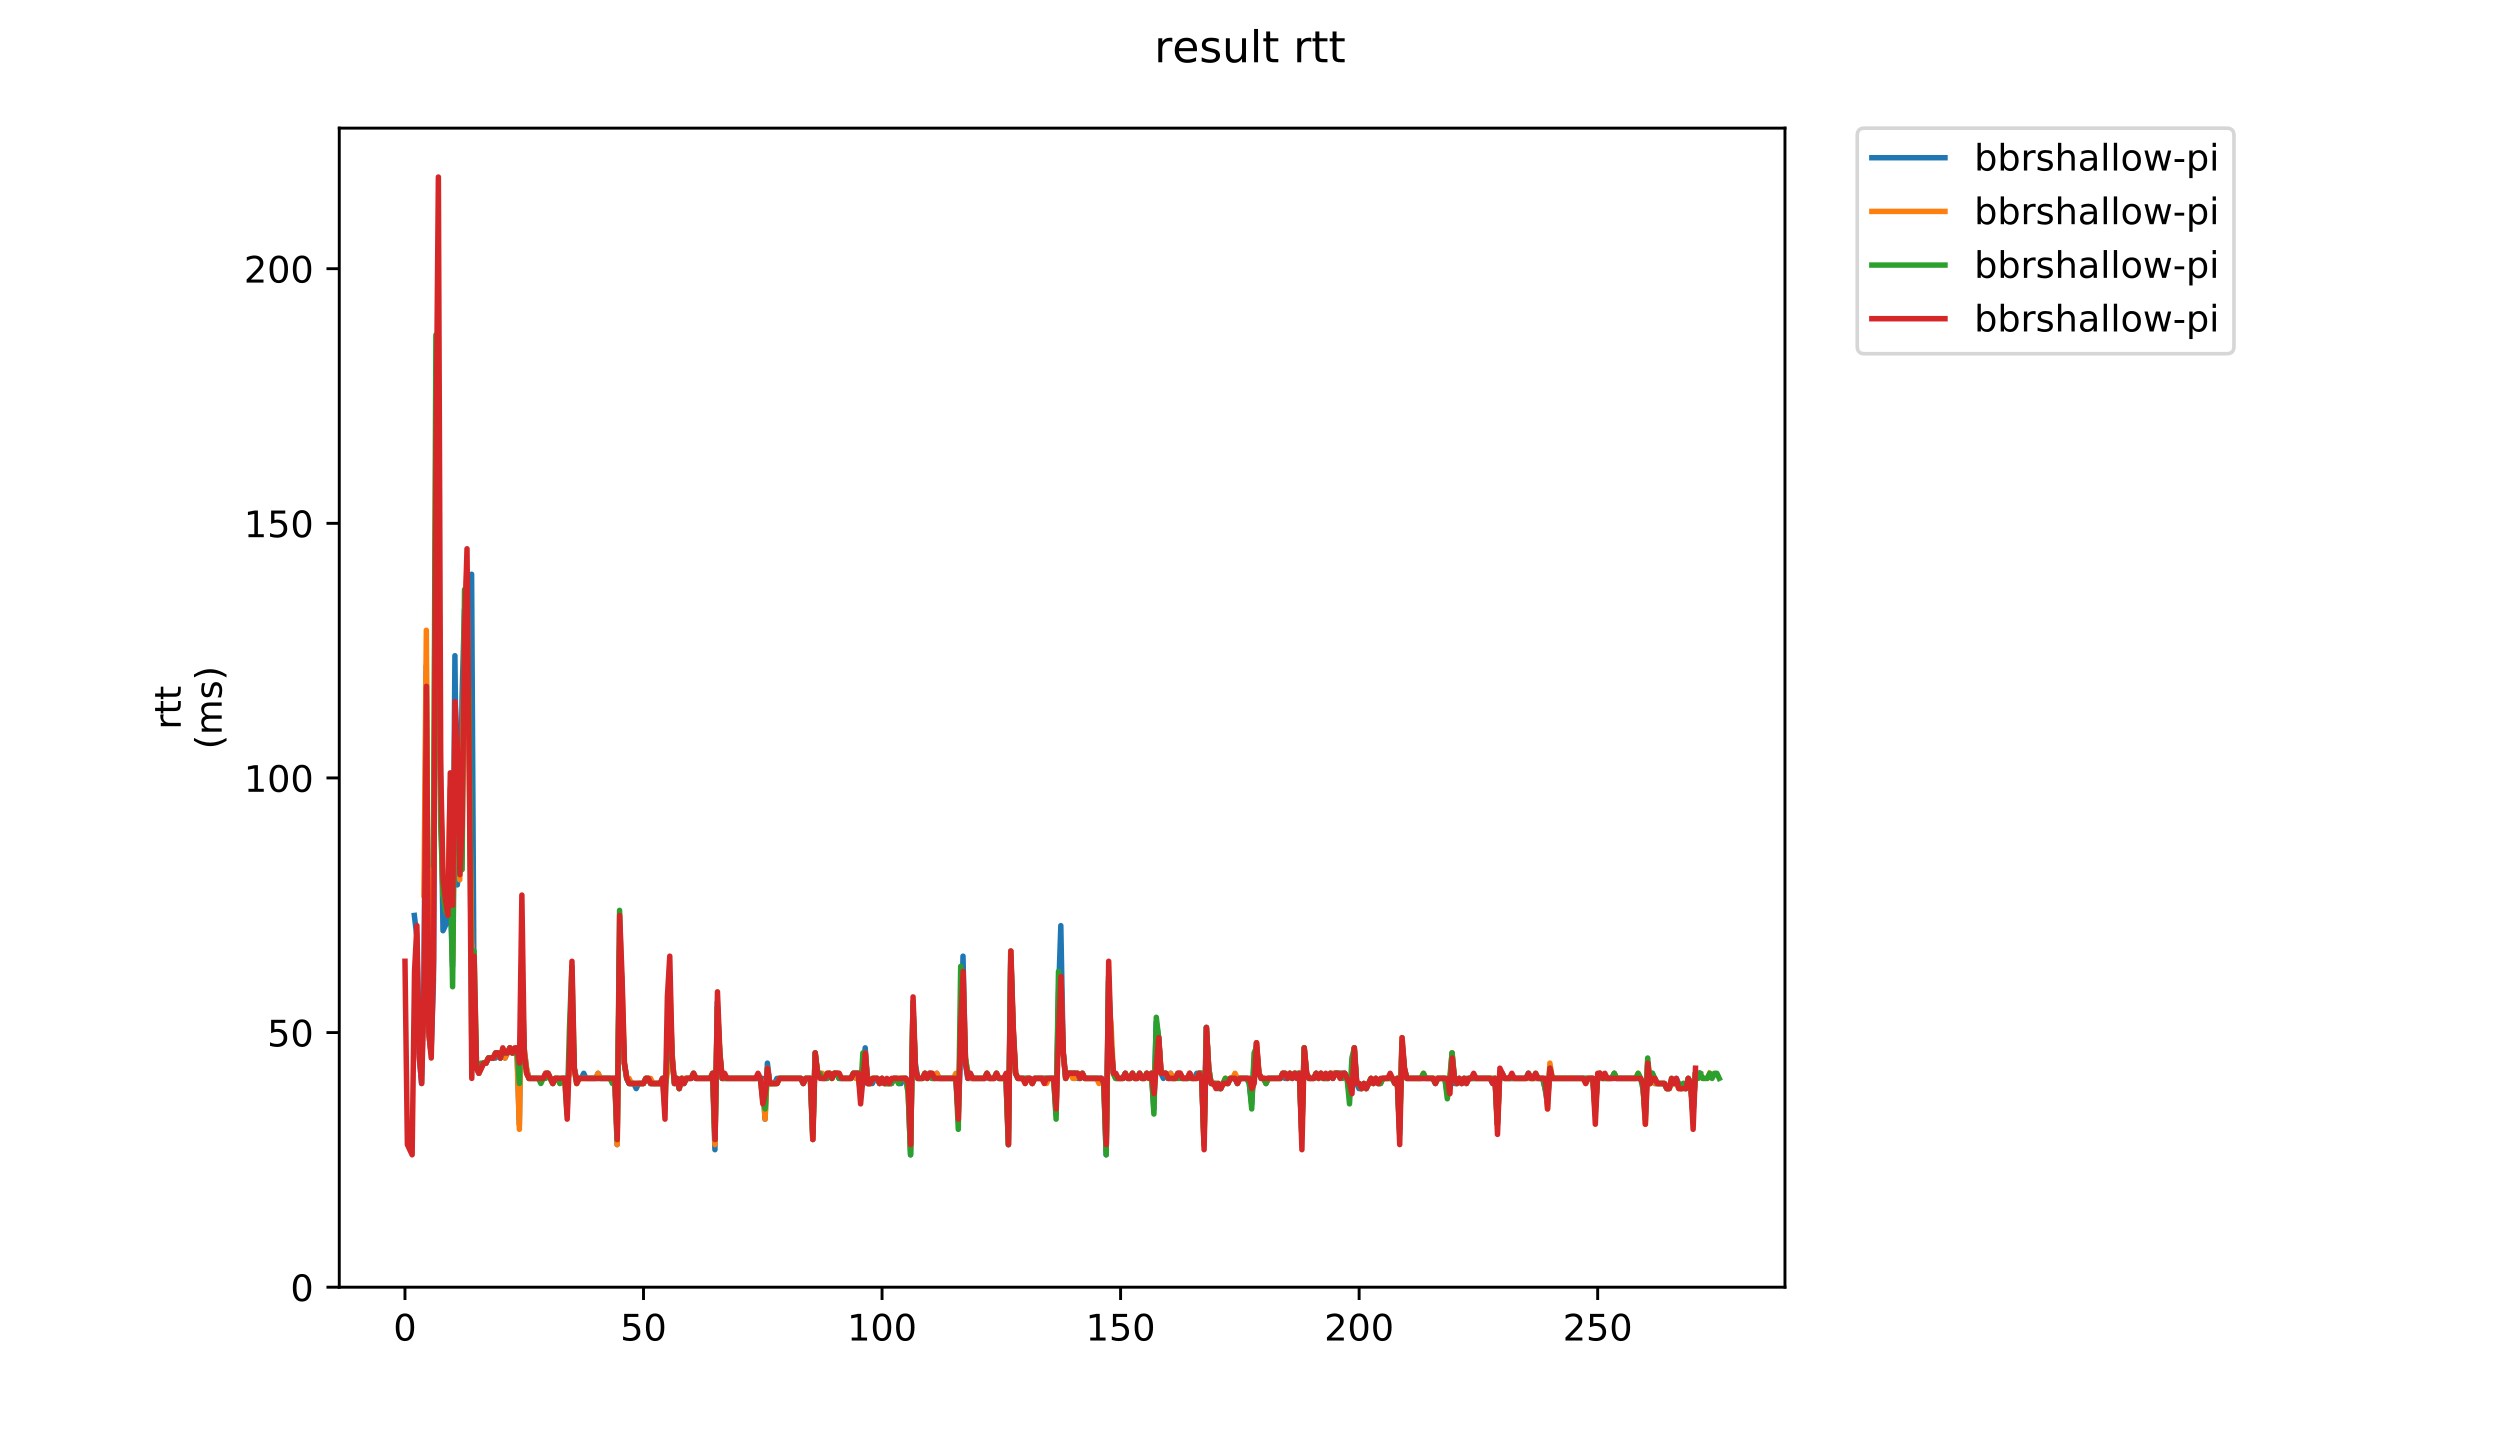 <?xml version="1.0" encoding="utf-8" standalone="no"?>
<!DOCTYPE svg PUBLIC "-//W3C//DTD SVG 1.1//EN"
  "http://www.w3.org/Graphics/SVG/1.1/DTD/svg11.dtd">
<!-- Created with matplotlib (https://matplotlib.org/) -->
<svg height="396pt" version="1.1" viewBox="0 0 684 396" width="684pt" xmlns="http://www.w3.org/2000/svg" xmlns:xlink="http://www.w3.org/1999/xlink">
 <defs>
  <style type="text/css">
*{stroke-linecap:butt;stroke-linejoin:round;}
  </style>
 </defs>
 <g id="figure_1">
  <g id="patch_1">
   <path d="M 0 396 
L 684 396 
L 684 0 
L 0 0 
z
" style="fill:#ffffff;"/>
  </g>
  <g id="axes_1">
   <g id="patch_2">
    <path d="M 92.824 352.174 
L 488.365 352.174 
L 488.365 35.062 
L 92.824 35.062 
z
" style="fill:#ffffff;"/>
   </g>
   <g id="matplotlib.axis_1">
    <g id="xtick_1">
     <g id="line2d_1">
      <defs>
       <path d="M 0 0 
L 0 3.5 
" id="m4f1e5320ca" style="stroke:#000000;stroke-width:0.8;"/>
      </defs>
      <g>
       <use style="stroke:#000000;stroke-width:0.8;" x="110.798" xlink:href="#m4f1e5320ca" y="352.174"/>
      </g>
     </g>
     <g id="text_1">
      <!-- 0 -->
      <defs>
       <path d="M 31.781 66.406 
Q 24.172 66.406 20.328 58.906 
Q 16.5 51.422 16.5 36.375 
Q 16.5 21.391 20.328 13.891 
Q 24.172 6.391 31.781 6.391 
Q 39.453 6.391 43.281 13.891 
Q 47.125 21.391 47.125 36.375 
Q 47.125 51.422 43.281 58.906 
Q 39.453 66.406 31.781 66.406 
z
M 31.781 74.219 
Q 44.047 74.219 50.516 64.516 
Q 56.984 54.828 56.984 36.375 
Q 56.984 17.969 50.516 8.266 
Q 44.047 -1.422 31.781 -1.422 
Q 19.531 -1.422 13.062 8.266 
Q 6.594 17.969 6.594 36.375 
Q 6.594 54.828 13.062 64.516 
Q 19.531 74.219 31.781 74.219 
z
" id="DejaVuSans-48"/>
      </defs>
      <g transform="translate(107.617 366.773)scale(0.1 -0.1)">
       <use xlink:href="#DejaVuSans-48"/>
      </g>
     </g>
    </g>
    <g id="xtick_2">
     <g id="line2d_2">
      <g>
       <use style="stroke:#000000;stroke-width:0.8;" x="176.063" xlink:href="#m4f1e5320ca" y="352.174"/>
      </g>
     </g>
     <g id="text_2">
      <!-- 50 -->
      <defs>
       <path d="M 10.797 72.906 
L 49.516 72.906 
L 49.516 64.594 
L 19.828 64.594 
L 19.828 46.734 
Q 21.969 47.469 24.109 47.828 
Q 26.266 48.188 28.422 48.188 
Q 40.625 48.188 47.75 41.5 
Q 54.891 34.812 54.891 23.391 
Q 54.891 11.625 47.562 5.094 
Q 40.234 -1.422 26.906 -1.422 
Q 22.312 -1.422 17.547 -0.641 
Q 12.797 0.141 7.719 1.703 
L 7.719 11.625 
Q 12.109 9.234 16.797 8.062 
Q 21.484 6.891 26.703 6.891 
Q 35.156 6.891 40.078 11.328 
Q 45.016 15.766 45.016 23.391 
Q 45.016 31 40.078 35.438 
Q 35.156 39.891 26.703 39.891 
Q 22.75 39.891 18.812 39.016 
Q 14.891 38.141 10.797 36.281 
z
" id="DejaVuSans-53"/>
      </defs>
      <g transform="translate(169.701 366.773)scale(0.1 -0.1)">
       <use xlink:href="#DejaVuSans-53"/>
       <use x="63.623" xlink:href="#DejaVuSans-48"/>
      </g>
     </g>
    </g>
    <g id="xtick_3">
     <g id="line2d_3">
      <g>
       <use style="stroke:#000000;stroke-width:0.8;" x="241.328" xlink:href="#m4f1e5320ca" y="352.174"/>
      </g>
     </g>
     <g id="text_3">
      <!-- 100 -->
      <defs>
       <path d="M 12.406 8.297 
L 28.516 8.297 
L 28.516 63.922 
L 10.984 60.406 
L 10.984 69.391 
L 28.422 72.906 
L 38.281 72.906 
L 38.281 8.297 
L 54.391 8.297 
L 54.391 0 
L 12.406 0 
z
" id="DejaVuSans-49"/>
      </defs>
      <g transform="translate(231.785 366.773)scale(0.1 -0.1)">
       <use xlink:href="#DejaVuSans-49"/>
       <use x="63.623" xlink:href="#DejaVuSans-48"/>
       <use x="127.246" xlink:href="#DejaVuSans-48"/>
      </g>
     </g>
    </g>
    <g id="xtick_4">
     <g id="line2d_4">
      <g>
       <use style="stroke:#000000;stroke-width:0.8;" x="306.594" xlink:href="#m4f1e5320ca" y="352.174"/>
      </g>
     </g>
     <g id="text_4">
      <!-- 150 -->
      <g transform="translate(297.05 366.773)scale(0.1 -0.1)">
       <use xlink:href="#DejaVuSans-49"/>
       <use x="63.623" xlink:href="#DejaVuSans-53"/>
       <use x="127.246" xlink:href="#DejaVuSans-48"/>
      </g>
     </g>
    </g>
    <g id="xtick_5">
     <g id="line2d_5">
      <g>
       <use style="stroke:#000000;stroke-width:0.8;" x="371.859" xlink:href="#m4f1e5320ca" y="352.174"/>
      </g>
     </g>
     <g id="text_5">
      <!-- 200 -->
      <defs>
       <path d="M 19.188 8.297 
L 53.609 8.297 
L 53.609 0 
L 7.328 0 
L 7.328 8.297 
Q 12.938 14.109 22.625 23.891 
Q 32.328 33.688 34.812 36.531 
Q 39.547 41.844 41.422 45.531 
Q 43.312 49.219 43.312 52.781 
Q 43.312 58.594 39.234 62.25 
Q 35.156 65.922 28.609 65.922 
Q 23.969 65.922 18.812 64.312 
Q 13.672 62.703 7.812 59.422 
L 7.812 69.391 
Q 13.766 71.781 18.938 73 
Q 24.125 74.219 28.422 74.219 
Q 39.75 74.219 46.484 68.547 
Q 53.219 62.891 53.219 53.422 
Q 53.219 48.922 51.531 44.891 
Q 49.859 40.875 45.406 35.406 
Q 44.188 33.984 37.641 27.219 
Q 31.109 20.453 19.188 8.297 
z
" id="DejaVuSans-50"/>
      </defs>
      <g transform="translate(362.315 366.773)scale(0.1 -0.1)">
       <use xlink:href="#DejaVuSans-50"/>
       <use x="63.623" xlink:href="#DejaVuSans-48"/>
       <use x="127.246" xlink:href="#DejaVuSans-48"/>
      </g>
     </g>
    </g>
    <g id="xtick_6">
     <g id="line2d_6">
      <g>
       <use style="stroke:#000000;stroke-width:0.8;" x="437.124" xlink:href="#m4f1e5320ca" y="352.174"/>
      </g>
     </g>
     <g id="text_6">
      <!-- 250 -->
      <g transform="translate(427.581 366.773)scale(0.1 -0.1)">
       <use xlink:href="#DejaVuSans-50"/>
       <use x="63.623" xlink:href="#DejaVuSans-53"/>
       <use x="127.246" xlink:href="#DejaVuSans-48"/>
      </g>
     </g>
    </g>
   </g>
   <g id="matplotlib.axis_2">
    <g id="ytick_1">
     <g id="line2d_7">
      <defs>
       <path d="M 0 0 
L -3.5 0 
" id="m2db301ea2a" style="stroke:#000000;stroke-width:0.8;"/>
      </defs>
      <g>
       <use style="stroke:#000000;stroke-width:0.8;" x="92.824" xlink:href="#m2db301ea2a" y="352.174"/>
      </g>
     </g>
     <g id="text_7">
      <!-- 0 -->
      <g transform="translate(79.461 355.973)scale(0.1 -0.1)">
       <use xlink:href="#DejaVuSans-48"/>
      </g>
     </g>
    </g>
    <g id="ytick_2">
     <g id="line2d_8">
      <g>
       <use style="stroke:#000000;stroke-width:0.8;" x="92.824" xlink:href="#m2db301ea2a" y="282.51"/>
      </g>
     </g>
     <g id="text_8">
      <!-- 50 -->
      <g transform="translate(73.099 286.309)scale(0.1 -0.1)">
       <use xlink:href="#DejaVuSans-53"/>
       <use x="63.623" xlink:href="#DejaVuSans-48"/>
      </g>
     </g>
    </g>
    <g id="ytick_3">
     <g id="line2d_9">
      <g>
       <use style="stroke:#000000;stroke-width:0.8;" x="92.824" xlink:href="#m2db301ea2a" y="212.846"/>
      </g>
     </g>
     <g id="text_9">
      <!-- 100 -->
      <g transform="translate(66.736 216.645)scale(0.1 -0.1)">
       <use xlink:href="#DejaVuSans-49"/>
       <use x="63.623" xlink:href="#DejaVuSans-48"/>
       <use x="127.246" xlink:href="#DejaVuSans-48"/>
      </g>
     </g>
    </g>
    <g id="ytick_4">
     <g id="line2d_10">
      <g>
       <use style="stroke:#000000;stroke-width:0.8;" x="92.824" xlink:href="#m2db301ea2a" y="143.181"/>
      </g>
     </g>
     <g id="text_10">
      <!-- 150 -->
      <g transform="translate(66.736 146.981)scale(0.1 -0.1)">
       <use xlink:href="#DejaVuSans-49"/>
       <use x="63.623" xlink:href="#DejaVuSans-53"/>
       <use x="127.246" xlink:href="#DejaVuSans-48"/>
      </g>
     </g>
    </g>
    <g id="ytick_5">
     <g id="line2d_11">
      <g>
       <use style="stroke:#000000;stroke-width:0.8;" x="92.824" xlink:href="#m2db301ea2a" y="73.517"/>
      </g>
     </g>
     <g id="text_11">
      <!-- 200 -->
      <g transform="translate(66.736 77.316)scale(0.1 -0.1)">
       <use xlink:href="#DejaVuSans-50"/>
       <use x="63.623" xlink:href="#DejaVuSans-48"/>
       <use x="127.246" xlink:href="#DejaVuSans-48"/>
      </g>
     </g>
    </g>
    <g id="text_12">
     <!-- rtt -->
     <defs>
      <path d="M 41.109 46.297 
Q 39.594 47.172 37.812 47.578 
Q 36.031 48 33.891 48 
Q 26.266 48 22.188 43.047 
Q 18.109 38.094 18.109 28.812 
L 18.109 0 
L 9.078 0 
L 9.078 54.688 
L 18.109 54.688 
L 18.109 46.188 
Q 20.953 51.172 25.484 53.578 
Q 30.031 56 36.531 56 
Q 37.453 56 38.578 55.875 
Q 39.703 55.766 41.062 55.516 
z
" id="DejaVuSans-114"/>
      <path d="M 18.312 70.219 
L 18.312 54.688 
L 36.812 54.688 
L 36.812 47.703 
L 18.312 47.703 
L 18.312 18.016 
Q 18.312 11.328 20.141 9.422 
Q 21.969 7.516 27.594 7.516 
L 36.812 7.516 
L 36.812 0 
L 27.594 0 
Q 17.188 0 13.234 3.875 
Q 9.281 7.766 9.281 18.016 
L 9.281 47.703 
L 2.688 47.703 
L 2.688 54.688 
L 9.281 54.688 
L 9.281 70.219 
z
" id="DejaVuSans-116"/>
     </defs>
     <g transform="translate(49.459 199.594)rotate(-90)scale(0.1 -0.1)">
      <use xlink:href="#DejaVuSans-114"/>
      <use x="41.113" xlink:href="#DejaVuSans-116"/>
      <use x="80.322" xlink:href="#DejaVuSans-116"/>
     </g>
     <!-- (ms) -->
     <defs>
      <path d="M 31 75.875 
Q 24.469 64.656 21.281 53.656 
Q 18.109 42.672 18.109 31.391 
Q 18.109 20.125 21.312 9.062 
Q 24.516 -2 31 -13.188 
L 23.188 -13.188 
Q 15.875 -1.703 12.234 9.375 
Q 8.594 20.453 8.594 31.391 
Q 8.594 42.281 12.203 53.312 
Q 15.828 64.359 23.188 75.875 
z
" id="DejaVuSans-40"/>
      <path d="M 52 44.188 
Q 55.375 50.25 60.062 53.125 
Q 64.75 56 71.094 56 
Q 79.641 56 84.281 50.016 
Q 88.922 44.047 88.922 33.016 
L 88.922 0 
L 79.891 0 
L 79.891 32.719 
Q 79.891 40.578 77.094 44.375 
Q 74.312 48.188 68.609 48.188 
Q 61.625 48.188 57.562 43.547 
Q 53.516 38.922 53.516 30.906 
L 53.516 0 
L 44.484 0 
L 44.484 32.719 
Q 44.484 40.625 41.703 44.406 
Q 38.922 48.188 33.109 48.188 
Q 26.219 48.188 22.156 43.531 
Q 18.109 38.875 18.109 30.906 
L 18.109 0 
L 9.078 0 
L 9.078 54.688 
L 18.109 54.688 
L 18.109 46.188 
Q 21.188 51.219 25.484 53.609 
Q 29.781 56 35.688 56 
Q 41.656 56 45.828 52.969 
Q 50 49.953 52 44.188 
z
" id="DejaVuSans-109"/>
      <path d="M 44.281 53.078 
L 44.281 44.578 
Q 40.484 46.531 36.375 47.5 
Q 32.281 48.484 27.875 48.484 
Q 21.188 48.484 17.844 46.438 
Q 14.5 44.391 14.5 40.281 
Q 14.5 37.156 16.891 35.375 
Q 19.281 33.594 26.516 31.984 
L 29.594 31.297 
Q 39.156 29.25 43.188 25.516 
Q 47.219 21.781 47.219 15.094 
Q 47.219 7.469 41.188 3.016 
Q 35.156 -1.422 24.609 -1.422 
Q 20.219 -1.422 15.453 -0.562 
Q 10.688 0.297 5.422 2 
L 5.422 11.281 
Q 10.406 8.688 15.234 7.391 
Q 20.062 6.109 24.812 6.109 
Q 31.156 6.109 34.562 8.281 
Q 37.984 10.453 37.984 14.406 
Q 37.984 18.062 35.516 20.016 
Q 33.062 21.969 24.703 23.781 
L 21.578 24.516 
Q 13.234 26.266 9.516 29.906 
Q 5.812 33.547 5.812 39.891 
Q 5.812 47.609 11.281 51.797 
Q 16.75 56 26.812 56 
Q 31.781 56 36.172 55.266 
Q 40.578 54.547 44.281 53.078 
z
" id="DejaVuSans-115"/>
      <path d="M 8.016 75.875 
L 15.828 75.875 
Q 23.141 64.359 26.781 53.312 
Q 30.422 42.281 30.422 31.391 
Q 30.422 20.453 26.781 9.375 
Q 23.141 -1.703 15.828 -13.188 
L 8.016 -13.188 
Q 14.5 -2 17.703 9.062 
Q 20.906 20.125 20.906 31.391 
Q 20.906 42.672 17.703 53.656 
Q 14.5 64.656 8.016 75.875 
z
" id="DejaVuSans-41"/>
     </defs>
     <g transform="translate(60.657 204.995)rotate(-90)scale(0.1 -0.1)">
      <use xlink:href="#DejaVuSans-40"/>
      <use x="39.014" xlink:href="#DejaVuSans-109"/>
      <use x="136.426" xlink:href="#DejaVuSans-115"/>
      <use x="188.525" xlink:href="#DejaVuSans-41"/>
     </g>
    </g>
   </g>
   <g id="line2d_12">
    <path clip-path="url(#p66181ff3f4)" d="M 113.369 250.464 
L 114.022 256.038 
L 114.675 288.083 
L 115.327 296.443 
L 115.98 268.577 
L 116.633 182.193 
L 117.285 282.51 
L 117.938 288.083 
L 118.591 268.577 
L 119.243 139.002 
L 119.896 169.654 
L 121.201 254.644 
L 122.506 251.858 
L 123.159 244.891 
L 123.812 264.397 
L 124.464 179.407 
L 125.117 242.105 
L 125.77 236.532 
L 126.422 190.553 
L 127.075 166.867 
L 127.728 182.193 
L 128.38 201.699 
L 129.033 157.114 
L 129.686 271.364 
L 130.338 292.263 
L 130.991 293.656 
L 132.296 290.87 
L 132.949 290.87 
L 133.602 289.476 
L 135.559 289.476 
L 136.212 288.083 
L 136.865 289.476 
L 137.517 288.083 
L 138.17 289.476 
L 139.475 286.69 
L 140.128 288.083 
L 140.781 288.083 
L 141.433 286.69 
L 142.086 307.589 
L 142.739 265.79 
L 143.391 286.69 
L 144.044 292.263 
L 144.697 295.049 
L 148.613 295.049 
L 149.265 293.656 
L 149.918 293.656 
L 151.223 296.443 
L 151.876 295.049 
L 154.486 295.049 
L 155.139 296.443 
L 155.792 292.263 
L 156.444 275.543 
L 157.097 292.263 
L 157.75 295.049 
L 159.055 295.049 
L 159.708 293.656 
L 160.36 295.049 
L 162.971 295.049 
L 163.624 293.656 
L 164.276 295.049 
L 168.192 295.049 
L 168.845 313.162 
L 169.497 260.217 
L 170.803 290.87 
L 171.455 295.049 
L 172.108 296.443 
L 173.413 296.443 
L 174.066 297.836 
L 174.719 296.443 
L 176.024 296.443 
L 176.677 295.049 
L 177.329 295.049 
L 177.982 296.443 
L 180.593 296.443 
L 181.245 295.049 
L 181.898 296.443 
L 182.551 292.263 
L 183.203 269.97 
L 183.856 288.083 
L 184.508 296.443 
L 185.161 295.049 
L 185.814 297.836 
L 186.466 295.049 
L 187.119 296.443 
L 187.772 295.049 
L 189.077 295.049 
L 189.73 293.656 
L 190.382 295.049 
L 194.298 295.049 
L 194.951 293.656 
L 195.604 314.555 
L 196.256 274.15 
L 196.909 288.083 
L 197.562 295.049 
L 208.657 295.049 
L 209.309 306.196 
L 209.962 290.87 
L 210.615 296.443 
L 211.92 296.443 
L 212.573 295.049 
L 219.099 295.049 
L 219.752 296.443 
L 220.404 295.049 
L 221.71 295.049 
L 222.362 311.769 
L 223.015 288.083 
L 223.668 293.656 
L 224.32 293.656 
L 224.973 295.049 
L 226.278 295.049 
L 226.931 293.656 
L 227.584 295.049 
L 228.236 293.656 
L 228.889 293.656 
L 229.542 295.049 
L 232.805 295.049 
L 233.457 293.656 
L 234.763 293.656 
L 235.415 295.049 
L 236.068 292.263 
L 236.721 286.69 
L 237.373 296.443 
L 238.679 296.443 
L 239.331 295.049 
L 239.984 295.049 
L 240.637 296.443 
L 241.289 295.049 
L 241.942 296.443 
L 243.9 296.443 
L 244.553 295.049 
L 245.205 295.049 
L 245.858 296.443 
L 246.511 296.443 
L 247.163 295.049 
L 247.816 295.049 
L 248.468 297.836 
L 249.121 315.949 
L 249.774 275.543 
L 250.426 290.87 
L 251.079 295.049 
L 252.384 295.049 
L 253.037 293.656 
L 253.69 295.049 
L 254.342 293.656 
L 254.995 295.049 
L 255.648 295.049 
L 256.3 293.656 
L 256.953 295.049 
L 261.522 295.049 
L 262.174 304.802 
L 262.827 288.083 
L 263.479 261.611 
L 264.132 290.87 
L 264.785 295.049 
L 269.353 295.049 
L 270.006 293.656 
L 270.659 295.049 
L 271.964 295.049 
L 272.617 293.656 
L 273.269 295.049 
L 275.227 295.049 
L 275.88 313.162 
L 276.533 260.217 
L 277.185 281.117 
L 277.838 293.656 
L 278.491 295.049 
L 281.754 295.049 
L 282.406 296.443 
L 283.059 295.049 
L 288.28 295.049 
L 288.933 304.802 
L 289.586 272.757 
L 290.238 253.251 
L 290.891 288.083 
L 291.544 295.049 
L 292.196 293.656 
L 294.154 293.656 
L 294.807 295.049 
L 295.459 295.049 
L 296.112 293.656 
L 296.765 295.049 
L 301.333 295.049 
L 301.986 296.443 
L 302.639 315.949 
L 303.291 268.577 
L 303.944 285.296 
L 304.597 293.656 
L 305.249 295.049 
L 307.207 295.049 
L 307.86 293.656 
L 308.513 295.049 
L 309.165 295.049 
L 309.818 293.656 
L 310.471 295.049 
L 311.123 295.049 
L 311.776 293.656 
L 312.428 295.049 
L 313.081 295.049 
L 313.734 293.656 
L 314.386 295.049 
L 315.039 293.656 
L 315.692 303.409 
L 316.344 279.723 
L 316.997 283.903 
L 317.65 293.656 
L 318.302 295.049 
L 318.955 293.656 
L 319.608 295.049 
L 320.26 293.656 
L 320.913 295.049 
L 321.566 295.049 
L 322.218 293.656 
L 322.871 293.656 
L 323.524 295.049 
L 324.829 295.049 
L 325.482 293.656 
L 326.134 295.049 
L 326.787 295.049 
L 327.439 293.656 
L 328.745 293.656 
L 329.397 311.769 
L 330.05 281.117 
L 330.703 292.263 
L 331.355 296.443 
L 332.661 296.443 
L 333.313 297.836 
L 333.966 297.836 
L 335.271 295.049 
L 335.924 296.443 
L 336.577 295.049 
L 337.882 295.049 
L 338.535 296.443 
L 339.187 295.049 
L 341.145 295.049 
L 341.798 296.443 
L 342.451 302.016 
L 343.103 290.87 
L 343.756 285.296 
L 344.408 293.656 
L 345.061 295.049 
L 345.714 295.049 
L 346.366 296.443 
L 347.019 295.049 
L 350.282 295.049 
L 350.935 293.656 
L 351.588 295.049 
L 352.24 295.049 
L 352.893 293.656 
L 353.546 295.049 
L 354.198 293.656 
L 354.851 295.049 
L 355.504 293.656 
L 356.156 310.376 
L 356.809 286.69 
L 357.462 293.656 
L 358.114 295.049 
L 359.419 295.049 
L 360.072 293.656 
L 360.725 295.049 
L 361.377 293.656 
L 362.03 295.049 
L 363.335 295.049 
L 363.988 293.656 
L 364.641 295.049 
L 365.293 293.656 
L 367.904 293.656 
L 368.557 295.049 
L 369.209 299.229 
L 369.862 293.656 
L 370.515 286.69 
L 371.167 296.443 
L 371.82 297.836 
L 372.473 297.836 
L 373.125 296.443 
L 373.778 297.836 
L 375.083 295.049 
L 375.736 296.443 
L 376.388 295.049 
L 377.041 296.443 
L 377.694 296.443 
L 378.346 295.049 
L 380.957 295.049 
L 381.61 296.443 
L 382.262 295.049 
L 382.915 308.982 
L 383.568 285.296 
L 384.22 292.263 
L 384.873 295.049 
L 392.052 295.049 
L 392.705 296.443 
L 393.357 295.049 
L 395.315 295.049 
L 395.968 299.229 
L 396.621 297.836 
L 397.273 288.083 
L 397.926 296.443 
L 398.579 296.443 
L 399.231 295.049 
L 399.884 296.443 
L 400.537 295.049 
L 401.189 296.443 
L 401.842 295.049 
L 407.716 295.049 
L 408.368 296.443 
L 409.021 295.049 
L 409.674 307.589 
L 410.326 293.656 
L 410.979 293.656 
L 411.632 295.049 
L 417.506 295.049 
L 418.158 293.656 
L 418.811 295.049 
L 422.074 295.049 
L 422.727 297.836 
L 423.379 302.016 
L 424.032 292.263 
L 424.685 295.049 
L 435.78 295.049 
L 436.433 303.409 
L 437.085 295.049 
L 437.738 293.656 
L 438.39 295.049 
L 441.001 295.049 
L 441.654 293.656 
L 442.306 295.049 
L 448.833 295.049 
L 449.486 296.443 
L 450.138 306.196 
L 450.791 290.87 
L 451.444 296.443 
L 452.096 293.656 
L 452.749 296.443 
L 455.359 296.443 
L 456.012 297.836 
L 456.665 297.836 
L 457.317 296.443 
L 457.97 296.443 
L 458.623 295.049 
L 459.928 297.836 
L 460.581 296.443 
L 461.233 297.836 
L 461.886 295.049 
L 462.539 296.443 
L 463.191 304.802 
L 463.844 293.656 
L 464.497 295.049 
L 465.149 293.656 
L 465.149 293.656 
" style="fill:none;stroke:#1f77b4;stroke-linecap:square;stroke-width:1.5;"/>
   </g>
   <g id="line2d_13">
    <path clip-path="url(#p66181ff3f4)" d="M 115.996 244.891 
L 116.648 172.44 
L 117.301 282.51 
L 117.954 288.083 
L 118.606 239.318 
L 119.259 118.102 
L 119.911 157.114 
L 120.564 218.419 
L 121.217 244.891 
L 121.869 244.891 
L 122.522 246.285 
L 123.175 215.632 
L 123.827 263.004 
L 124.48 197.52 
L 125.133 221.205 
L 125.785 240.711 
L 126.438 219.812 
L 127.091 169.654 
L 127.743 155.721 
L 128.396 211.452 
L 129.049 257.431 
L 129.701 268.577 
L 130.354 290.87 
L 131.007 293.656 
L 132.312 290.87 
L 132.965 290.87 
L 133.617 289.476 
L 134.923 289.476 
L 135.575 288.083 
L 136.228 288.083 
L 136.88 289.476 
L 137.533 288.083 
L 138.186 289.476 
L 139.491 286.69 
L 140.144 288.083 
L 141.449 288.083 
L 142.102 308.982 
L 142.754 264.397 
L 143.407 286.69 
L 144.06 292.263 
L 144.712 295.049 
L 148.628 295.049 
L 149.281 293.656 
L 149.934 293.656 
L 151.239 296.443 
L 151.891 295.049 
L 152.544 295.049 
L 153.197 296.443 
L 153.849 295.049 
L 154.502 295.049 
L 155.155 296.443 
L 155.807 293.656 
L 156.46 278.33 
L 157.113 292.263 
L 157.765 296.443 
L 158.418 295.049 
L 162.987 295.049 
L 163.639 293.656 
L 164.292 295.049 
L 168.208 295.049 
L 168.86 313.162 
L 169.513 258.824 
L 170.166 268.577 
L 170.818 290.87 
L 171.471 295.049 
L 172.124 295.049 
L 172.776 296.443 
L 176.04 296.443 
L 176.692 295.049 
L 177.998 295.049 
L 178.65 296.443 
L 180.608 296.443 
L 181.261 295.049 
L 181.914 297.836 
L 182.566 293.656 
L 183.219 267.184 
L 183.871 288.083 
L 184.524 296.443 
L 185.177 295.049 
L 185.829 297.836 
L 186.482 295.049 
L 189.093 295.049 
L 189.745 293.656 
L 190.398 295.049 
L 194.314 295.049 
L 194.967 293.656 
L 195.619 313.162 
L 196.272 275.543 
L 196.925 288.083 
L 197.577 295.049 
L 208.02 295.049 
L 208.672 296.443 
L 209.325 306.196 
L 209.978 292.263 
L 210.63 296.443 
L 212.588 296.443 
L 213.241 295.049 
L 219.115 295.049 
L 219.767 296.443 
L 220.42 295.049 
L 221.725 295.049 
L 222.378 311.769 
L 223.031 288.083 
L 223.683 293.656 
L 224.989 293.656 
L 225.641 295.049 
L 226.294 293.656 
L 226.947 293.656 
L 227.599 295.049 
L 228.252 293.656 
L 229.557 293.656 
L 230.21 295.049 
L 232.82 295.049 
L 233.473 293.656 
L 234.126 295.049 
L 234.778 293.656 
L 235.431 295.049 
L 236.084 292.263 
L 236.736 288.083 
L 237.389 296.443 
L 238.042 296.443 
L 238.694 295.049 
L 240 295.049 
L 240.652 296.443 
L 241.305 295.049 
L 241.958 296.443 
L 243.916 296.443 
L 244.568 295.049 
L 247.831 295.049 
L 248.484 299.229 
L 249.137 314.555 
L 249.789 275.543 
L 250.442 292.263 
L 251.095 295.049 
L 252.4 295.049 
L 253.053 293.656 
L 253.705 295.049 
L 254.358 293.656 
L 255.011 293.656 
L 255.663 295.049 
L 256.316 293.656 
L 256.969 295.049 
L 260.885 295.049 
L 261.537 293.656 
L 262.19 304.802 
L 262.842 278.33 
L 263.495 267.184 
L 264.148 289.476 
L 264.8 293.656 
L 265.453 295.049 
L 269.369 295.049 
L 270.022 293.656 
L 270.674 295.049 
L 271.98 295.049 
L 272.632 293.656 
L 273.285 295.049 
L 275.243 295.049 
L 275.896 313.162 
L 276.548 260.217 
L 277.201 281.117 
L 277.854 293.656 
L 278.506 295.049 
L 279.811 295.049 
L 280.464 296.443 
L 281.117 295.049 
L 281.769 295.049 
L 282.422 296.443 
L 283.075 295.049 
L 285.685 295.049 
L 286.338 296.443 
L 286.991 295.049 
L 288.296 295.049 
L 288.949 303.409 
L 289.601 276.937 
L 290.254 268.577 
L 290.907 288.083 
L 291.559 295.049 
L 292.212 293.656 
L 292.865 293.656 
L 293.517 295.049 
L 294.17 295.049 
L 294.822 293.656 
L 295.475 295.049 
L 296.128 293.656 
L 296.78 295.049 
L 300.044 295.049 
L 300.696 296.443 
L 301.349 295.049 
L 302.002 296.443 
L 302.654 314.555 
L 303.307 275.543 
L 303.96 279.723 
L 304.612 293.656 
L 305.265 295.049 
L 307.223 295.049 
L 307.876 293.656 
L 308.528 295.049 
L 309.181 295.049 
L 309.834 293.656 
L 310.486 295.049 
L 311.139 295.049 
L 311.791 293.656 
L 312.444 295.049 
L 313.097 295.049 
L 313.749 293.656 
L 314.402 295.049 
L 315.055 293.656 
L 315.707 302.016 
L 316.36 285.296 
L 317.013 283.903 
L 317.665 293.656 
L 318.971 293.656 
L 319.623 295.049 
L 320.276 293.656 
L 320.929 295.049 
L 321.581 295.049 
L 322.234 293.656 
L 322.887 293.656 
L 323.539 295.049 
L 324.845 295.049 
L 325.497 293.656 
L 326.15 295.049 
L 327.455 295.049 
L 328.108 293.656 
L 328.76 293.656 
L 329.413 313.162 
L 330.066 281.117 
L 330.718 292.263 
L 331.371 296.443 
L 333.329 296.443 
L 333.982 297.836 
L 335.287 295.049 
L 335.94 296.443 
L 336.592 295.049 
L 337.245 295.049 
L 337.898 293.656 
L 338.55 295.049 
L 341.814 295.049 
L 342.466 299.229 
L 343.119 295.049 
L 343.771 285.296 
L 344.424 293.656 
L 345.077 295.049 
L 345.729 295.049 
L 346.382 296.443 
L 347.035 295.049 
L 350.298 295.049 
L 350.951 293.656 
L 351.603 293.656 
L 352.256 295.049 
L 352.909 293.656 
L 353.561 295.049 
L 354.214 293.656 
L 354.867 295.049 
L 355.519 293.656 
L 356.172 310.376 
L 356.825 286.69 
L 357.477 293.656 
L 358.13 295.049 
L 359.435 295.049 
L 360.088 293.656 
L 360.74 295.049 
L 361.393 293.656 
L 362.046 295.049 
L 363.351 295.049 
L 364.004 293.656 
L 366.614 293.656 
L 367.267 295.049 
L 367.92 293.656 
L 368.572 295.049 
L 369.225 297.836 
L 369.878 296.443 
L 370.53 286.69 
L 371.183 296.443 
L 371.836 296.443 
L 372.488 297.836 
L 373.141 296.443 
L 373.794 297.836 
L 375.099 295.049 
L 375.751 296.443 
L 376.404 295.049 
L 377.057 296.443 
L 377.709 296.443 
L 378.362 295.049 
L 380.973 295.049 
L 381.625 296.443 
L 382.278 295.049 
L 382.931 308.982 
L 383.583 283.903 
L 384.236 292.263 
L 384.889 295.049 
L 388.805 295.049 
L 389.457 293.656 
L 390.11 295.049 
L 395.331 295.049 
L 395.984 296.443 
L 396.636 299.229 
L 397.289 288.083 
L 397.942 295.049 
L 398.594 296.443 
L 399.247 295.049 
L 399.9 296.443 
L 400.552 295.049 
L 401.205 296.443 
L 401.858 295.049 
L 409.037 295.049 
L 409.689 307.589 
L 410.342 293.656 
L 410.995 293.656 
L 411.647 295.049 
L 422.742 295.049 
L 423.395 303.409 
L 424.048 290.87 
L 424.7 295.049 
L 433.185 295.049 
L 433.838 296.443 
L 434.49 295.049 
L 435.796 295.049 
L 436.448 304.802 
L 437.101 295.049 
L 437.754 293.656 
L 438.406 295.049 
L 441.017 295.049 
L 441.669 293.656 
L 442.322 295.049 
L 447.543 295.049 
L 448.196 293.656 
L 449.501 296.443 
L 450.154 307.589 
L 450.807 290.87 
L 451.459 296.443 
L 452.112 295.049 
L 452.765 296.443 
L 455.375 296.443 
L 456.028 297.836 
L 456.68 297.836 
L 457.333 296.443 
L 458.638 296.443 
L 459.291 297.836 
L 459.944 297.836 
L 460.596 296.443 
L 461.249 297.836 
L 461.902 295.049 
L 462.554 296.443 
L 463.207 304.802 
L 463.86 293.656 
L 464.512 295.049 
L 465.165 293.656 
L 465.818 295.049 
L 467.123 295.049 
L 467.776 293.656 
L 467.776 293.656 
" style="fill:none;stroke:#ff7f0e;stroke-linecap:square;stroke-width:1.5;"/>
   </g>
   <g id="line2d_14">
    <path clip-path="url(#p66181ff3f4)" d="M 118.606 236.532 
L 119.259 91.63 
L 119.911 147.361 
L 120.564 225.385 
L 121.217 244.891 
L 121.869 249.071 
L 122.522 250.464 
L 123.175 232.352 
L 123.827 269.97 
L 124.48 211.452 
L 125.133 210.059 
L 125.785 235.138 
L 126.438 237.925 
L 127.091 161.294 
L 127.743 169.654 
L 128.396 194.733 
L 129.049 283.903 
L 129.701 260.217 
L 130.354 290.87 
L 131.007 292.263 
L 131.659 290.87 
L 132.965 290.87 
L 133.617 289.476 
L 134.923 289.476 
L 135.575 288.083 
L 136.228 288.083 
L 136.88 289.476 
L 137.533 288.083 
L 138.838 288.083 
L 139.491 286.69 
L 140.144 288.083 
L 140.796 288.083 
L 141.449 286.69 
L 142.102 296.443 
L 142.754 271.364 
L 143.407 288.083 
L 144.06 293.656 
L 144.712 295.049 
L 147.323 295.049 
L 147.976 296.443 
L 148.628 295.049 
L 149.281 295.049 
L 149.934 293.656 
L 151.239 296.443 
L 151.891 295.049 
L 152.544 295.049 
L 153.197 296.443 
L 153.849 295.049 
L 154.502 295.049 
L 155.155 304.802 
L 155.807 281.117 
L 156.46 264.397 
L 157.113 292.263 
L 157.765 296.443 
L 158.418 295.049 
L 166.903 295.049 
L 167.555 296.443 
L 168.208 295.049 
L 168.86 311.769 
L 169.513 249.071 
L 170.166 272.757 
L 170.818 290.87 
L 171.471 295.049 
L 172.124 296.443 
L 176.04 296.443 
L 176.692 295.049 
L 177.345 295.049 
L 177.998 296.443 
L 180.608 296.443 
L 181.261 295.049 
L 181.914 303.409 
L 182.566 285.296 
L 183.219 272.757 
L 183.871 289.476 
L 184.524 296.443 
L 185.177 295.049 
L 185.829 297.836 
L 186.482 295.049 
L 187.135 296.443 
L 187.787 295.049 
L 189.093 295.049 
L 189.745 293.656 
L 190.398 295.049 
L 194.314 295.049 
L 194.967 293.656 
L 195.619 311.769 
L 196.272 275.543 
L 196.925 288.083 
L 197.577 295.049 
L 208.02 295.049 
L 208.672 300.623 
L 209.325 303.409 
L 209.978 292.263 
L 210.63 296.443 
L 212.588 296.443 
L 213.241 295.049 
L 219.115 295.049 
L 219.767 296.443 
L 220.42 295.049 
L 221.725 295.049 
L 222.378 310.376 
L 223.031 288.083 
L 223.683 293.656 
L 224.336 293.656 
L 224.989 295.049 
L 226.294 295.049 
L 226.947 293.656 
L 227.599 295.049 
L 228.252 293.656 
L 228.905 293.656 
L 229.557 295.049 
L 232.82 295.049 
L 233.473 293.656 
L 234.778 293.656 
L 235.431 299.229 
L 236.084 288.083 
L 236.736 288.083 
L 237.389 296.443 
L 238.042 296.443 
L 238.694 295.049 
L 240 295.049 
L 240.652 296.443 
L 241.305 295.049 
L 241.958 296.443 
L 243.916 296.443 
L 244.568 295.049 
L 245.221 295.049 
L 245.874 296.443 
L 246.526 295.049 
L 247.831 295.049 
L 248.484 299.229 
L 249.137 315.949 
L 249.789 274.15 
L 250.442 292.263 
L 251.095 295.049 
L 252.4 295.049 
L 253.053 293.656 
L 253.705 295.049 
L 254.358 293.656 
L 255.011 295.049 
L 261.537 295.049 
L 262.19 308.982 
L 262.842 264.397 
L 263.495 272.757 
L 264.148 289.476 
L 264.8 293.656 
L 265.453 293.656 
L 266.106 295.049 
L 269.369 295.049 
L 270.022 293.656 
L 270.674 295.049 
L 271.98 295.049 
L 272.632 293.656 
L 273.285 295.049 
L 275.243 295.049 
L 275.896 313.162 
L 276.548 261.611 
L 277.201 282.51 
L 277.854 293.656 
L 278.506 295.049 
L 281.769 295.049 
L 282.422 296.443 
L 283.075 295.049 
L 288.296 295.049 
L 288.949 306.196 
L 289.601 265.79 
L 290.254 271.364 
L 290.907 288.083 
L 291.559 295.049 
L 292.212 293.656 
L 294.822 293.656 
L 295.475 295.049 
L 296.128 293.656 
L 296.78 295.049 
L 301.349 295.049 
L 302.002 296.443 
L 302.654 315.949 
L 303.307 267.184 
L 303.96 285.296 
L 304.612 293.656 
L 305.265 295.049 
L 307.223 295.049 
L 307.876 293.656 
L 308.528 295.049 
L 309.181 295.049 
L 309.834 293.656 
L 310.486 295.049 
L 311.139 295.049 
L 311.791 293.656 
L 312.444 295.049 
L 313.097 295.049 
L 313.749 293.656 
L 314.402 295.049 
L 315.055 293.656 
L 315.707 304.802 
L 316.36 278.33 
L 317.013 283.903 
L 317.665 293.656 
L 318.971 293.656 
L 319.623 295.049 
L 327.455 295.049 
L 328.108 293.656 
L 328.76 293.656 
L 329.413 313.162 
L 330.066 281.117 
L 330.718 292.263 
L 331.371 296.443 
L 333.329 296.443 
L 333.982 297.836 
L 335.287 295.049 
L 335.94 296.443 
L 336.592 295.049 
L 337.898 295.049 
L 338.55 296.443 
L 339.203 295.049 
L 341.161 295.049 
L 341.814 296.443 
L 342.466 303.409 
L 343.119 288.083 
L 343.771 286.69 
L 344.424 293.656 
L 345.077 295.049 
L 345.729 295.049 
L 346.382 296.443 
L 347.035 295.049 
L 350.298 295.049 
L 350.951 293.656 
L 351.603 293.656 
L 352.256 295.049 
L 352.909 293.656 
L 353.561 295.049 
L 354.214 293.656 
L 355.519 293.656 
L 356.172 310.376 
L 356.825 286.69 
L 357.477 293.656 
L 358.13 295.049 
L 359.435 295.049 
L 360.088 293.656 
L 360.74 295.049 
L 361.393 293.656 
L 362.046 295.049 
L 363.351 295.049 
L 364.004 293.656 
L 364.656 295.049 
L 365.309 293.656 
L 366.614 293.656 
L 367.267 295.049 
L 367.92 293.656 
L 368.572 295.049 
L 369.225 302.016 
L 369.878 289.476 
L 370.53 286.69 
L 371.183 296.443 
L 371.836 296.443 
L 372.488 297.836 
L 373.141 296.443 
L 373.794 297.836 
L 375.099 295.049 
L 375.751 296.443 
L 376.404 295.049 
L 377.057 296.443 
L 377.709 296.443 
L 378.362 295.049 
L 380.973 295.049 
L 381.625 296.443 
L 382.278 295.049 
L 382.931 310.376 
L 383.583 285.296 
L 384.236 292.263 
L 384.889 295.049 
L 388.805 295.049 
L 389.457 293.656 
L 390.11 295.049 
L 392.068 295.049 
L 392.72 296.443 
L 393.373 295.049 
L 395.331 295.049 
L 395.984 300.623 
L 396.636 295.049 
L 397.289 288.083 
L 397.942 295.049 
L 398.594 296.443 
L 399.247 295.049 
L 399.9 296.443 
L 400.552 295.049 
L 409.037 295.049 
L 409.689 307.589 
L 410.342 293.656 
L 410.995 293.656 
L 411.647 295.049 
L 417.521 295.049 
L 418.174 293.656 
L 418.827 295.049 
L 419.479 295.049 
L 420.132 293.656 
L 420.785 295.049 
L 422.09 295.049 
L 423.395 300.623 
L 424.048 292.263 
L 424.7 295.049 
L 435.796 295.049 
L 436.448 303.409 
L 437.101 295.049 
L 437.754 293.656 
L 438.406 295.049 
L 441.017 295.049 
L 441.669 293.656 
L 442.322 295.049 
L 447.543 295.049 
L 448.196 293.656 
L 448.849 295.049 
L 449.501 297.836 
L 450.154 304.802 
L 450.807 289.476 
L 451.459 296.443 
L 452.112 293.656 
L 453.417 296.443 
L 455.375 296.443 
L 456.028 297.836 
L 456.68 297.836 
L 457.333 295.049 
L 457.986 296.443 
L 459.291 296.443 
L 459.944 297.836 
L 460.596 296.443 
L 461.249 297.836 
L 461.902 295.049 
L 462.554 296.443 
L 463.207 304.802 
L 463.86 293.656 
L 464.512 295.049 
L 465.165 293.656 
L 465.818 295.049 
L 467.123 295.049 
L 467.776 293.656 
L 468.428 295.049 
L 469.081 293.656 
L 469.734 293.656 
L 470.386 295.049 
L 470.386 295.049 
" style="fill:none;stroke:#2ca02c;stroke-linecap:square;stroke-width:1.5;"/>
   </g>
   <g id="line2d_15">
    <path clip-path="url(#p66181ff3f4)" d="M 110.803 263.004 
L 111.456 313.162 
L 112.761 315.949 
L 113.414 265.79 
L 114.066 253.251 
L 114.719 289.476 
L 115.372 296.443 
L 116.024 271.364 
L 116.677 187.767 
L 117.33 282.51 
L 117.982 289.476 
L 118.635 263.004 
L 119.288 123.675 
L 119.94 48.438 
L 120.593 211.452 
L 121.246 240.711 
L 121.898 246.285 
L 122.551 250.464 
L 123.203 211.452 
L 123.856 247.678 
L 124.509 191.946 
L 125.161 204.486 
L 125.814 239.318 
L 126.467 225.385 
L 127.119 172.44 
L 127.772 150.148 
L 128.425 215.632 
L 129.077 295.049 
L 129.73 261.611 
L 130.383 292.263 
L 131.035 293.656 
L 132.341 290.87 
L 132.993 290.87 
L 133.646 289.476 
L 134.951 289.476 
L 135.604 288.083 
L 136.257 288.083 
L 136.909 289.476 
L 137.562 286.69 
L 138.214 288.083 
L 138.867 288.083 
L 139.52 286.69 
L 140.172 288.083 
L 140.825 286.69 
L 141.478 286.69 
L 142.13 290.87 
L 142.783 244.891 
L 143.436 288.083 
L 144.088 293.656 
L 144.741 295.049 
L 148.657 295.049 
L 149.31 293.656 
L 149.962 293.656 
L 151.268 296.443 
L 151.92 295.049 
L 154.531 295.049 
L 155.183 306.196 
L 155.836 288.083 
L 156.489 263.004 
L 157.141 292.263 
L 157.794 296.443 
L 158.447 295.049 
L 168.237 295.049 
L 168.889 311.769 
L 169.542 250.464 
L 170.194 267.184 
L 170.847 290.87 
L 171.5 295.049 
L 172.152 296.443 
L 176.068 296.443 
L 176.721 295.049 
L 177.374 295.049 
L 178.026 296.443 
L 180.637 296.443 
L 181.29 295.049 
L 181.942 306.196 
L 182.595 272.757 
L 183.248 261.611 
L 183.9 289.476 
L 184.553 296.443 
L 185.206 295.049 
L 185.858 297.836 
L 186.511 295.049 
L 187.163 296.443 
L 187.816 295.049 
L 189.121 295.049 
L 189.774 293.656 
L 190.427 295.049 
L 194.343 295.049 
L 194.995 293.656 
L 195.648 311.769 
L 196.301 271.364 
L 196.953 288.083 
L 197.606 295.049 
L 198.259 293.656 
L 198.911 295.049 
L 206.743 295.049 
L 207.396 293.656 
L 208.048 295.049 
L 208.701 302.016 
L 209.354 299.229 
L 210.006 292.263 
L 210.659 296.443 
L 212.617 296.443 
L 213.27 295.049 
L 219.143 295.049 
L 219.796 296.443 
L 220.449 295.049 
L 221.754 295.049 
L 222.407 311.769 
L 223.059 288.083 
L 223.712 293.656 
L 224.365 295.049 
L 225.67 295.049 
L 226.323 293.656 
L 226.975 293.656 
L 227.628 295.049 
L 228.281 293.656 
L 229.586 293.656 
L 230.239 295.049 
L 232.849 295.049 
L 233.502 293.656 
L 234.807 293.656 
L 235.46 302.016 
L 236.765 288.083 
L 237.418 296.443 
L 238.07 296.443 
L 238.723 295.049 
L 240.028 295.049 
L 240.681 296.443 
L 241.334 295.049 
L 241.986 296.443 
L 242.639 295.049 
L 243.292 296.443 
L 243.944 295.049 
L 247.86 295.049 
L 248.513 296.443 
L 249.166 313.162 
L 249.818 272.757 
L 250.471 292.263 
L 251.123 295.049 
L 252.429 295.049 
L 253.081 293.656 
L 253.734 295.049 
L 254.387 293.656 
L 255.039 293.656 
L 255.692 295.049 
L 261.566 295.049 
L 262.219 306.196 
L 262.871 279.723 
L 263.524 265.79 
L 264.177 290.87 
L 264.829 295.049 
L 265.482 293.656 
L 266.134 295.049 
L 269.398 295.049 
L 270.05 293.656 
L 270.703 295.049 
L 272.008 295.049 
L 272.661 293.656 
L 273.314 295.049 
L 274.619 295.049 
L 275.272 293.656 
L 275.924 313.162 
L 276.577 260.217 
L 277.23 281.117 
L 277.882 293.656 
L 278.535 295.049 
L 279.84 295.049 
L 280.493 296.443 
L 281.145 295.049 
L 281.798 295.049 
L 282.451 296.443 
L 283.103 295.049 
L 285.061 295.049 
L 285.714 296.443 
L 286.367 295.049 
L 288.325 295.049 
L 288.977 303.409 
L 289.63 282.51 
L 290.283 267.184 
L 290.935 288.083 
L 291.588 295.049 
L 292.241 293.656 
L 294.851 293.656 
L 295.504 295.049 
L 296.157 293.656 
L 296.809 295.049 
L 301.378 295.049 
L 302.03 296.443 
L 302.683 313.162 
L 303.336 263.004 
L 303.988 285.296 
L 304.641 293.656 
L 305.294 293.656 
L 305.946 295.049 
L 307.252 295.049 
L 307.904 293.656 
L 308.557 295.049 
L 309.21 295.049 
L 309.862 293.656 
L 310.515 295.049 
L 311.168 295.049 
L 311.82 293.656 
L 312.473 295.049 
L 313.125 295.049 
L 313.778 293.656 
L 314.431 295.049 
L 315.083 293.656 
L 315.736 299.229 
L 317.041 283.903 
L 317.694 293.656 
L 318.999 293.656 
L 319.652 295.049 
L 321.61 295.049 
L 322.263 293.656 
L 322.915 293.656 
L 323.568 295.049 
L 324.873 295.049 
L 325.526 293.656 
L 326.179 295.049 
L 327.484 295.049 
L 328.137 293.656 
L 328.789 295.049 
L 329.442 314.555 
L 330.094 281.117 
L 330.747 293.656 
L 331.4 296.443 
L 332.052 296.443 
L 332.705 297.836 
L 333.358 296.443 
L 334.01 297.836 
L 334.663 296.443 
L 335.968 296.443 
L 336.621 295.049 
L 337.926 295.049 
L 338.579 296.443 
L 339.232 295.049 
L 341.842 295.049 
L 342.495 297.836 
L 343.148 296.443 
L 343.8 285.296 
L 344.453 293.656 
L 345.105 295.049 
L 350.327 295.049 
L 350.979 293.656 
L 351.632 293.656 
L 352.285 295.049 
L 352.937 293.656 
L 353.59 295.049 
L 354.243 293.656 
L 354.895 295.049 
L 355.548 293.656 
L 356.201 314.555 
L 356.853 286.69 
L 357.506 293.656 
L 358.159 295.049 
L 359.464 295.049 
L 360.117 293.656 
L 360.769 295.049 
L 361.422 293.656 
L 362.074 295.049 
L 362.727 293.656 
L 363.38 295.049 
L 364.032 293.656 
L 364.685 295.049 
L 365.338 293.656 
L 365.99 293.656 
L 366.643 295.049 
L 367.296 293.656 
L 367.948 293.656 
L 369.254 296.443 
L 369.906 299.229 
L 370.559 286.69 
L 371.212 296.443 
L 371.864 296.443 
L 372.517 297.836 
L 373.17 296.443 
L 373.822 297.836 
L 375.128 295.049 
L 375.78 296.443 
L 376.433 295.049 
L 377.085 296.443 
L 377.738 295.049 
L 379.696 295.049 
L 380.349 293.656 
L 381.654 296.443 
L 382.307 295.049 
L 382.959 313.162 
L 383.612 283.903 
L 384.265 292.263 
L 384.917 295.049 
L 392.097 295.049 
L 392.749 296.443 
L 393.402 295.049 
L 396.012 295.049 
L 396.665 299.229 
L 397.318 289.476 
L 397.97 295.049 
L 398.623 296.443 
L 399.276 295.049 
L 399.928 296.443 
L 400.581 295.049 
L 401.234 296.443 
L 401.886 295.049 
L 402.539 295.049 
L 403.192 293.656 
L 403.844 295.049 
L 407.76 295.049 
L 408.413 296.443 
L 409.065 295.049 
L 409.718 310.376 
L 410.371 292.263 
L 411.676 295.049 
L 412.981 295.049 
L 413.634 293.656 
L 414.287 295.049 
L 417.55 295.049 
L 418.203 293.656 
L 418.855 295.049 
L 419.508 295.049 
L 420.161 293.656 
L 420.813 295.049 
L 422.771 295.049 
L 423.424 303.409 
L 424.077 292.263 
L 424.729 295.049 
L 433.214 295.049 
L 433.866 296.443 
L 434.519 295.049 
L 435.824 295.049 
L 436.477 307.589 
L 437.13 293.656 
L 437.782 293.656 
L 438.435 295.049 
L 439.088 293.656 
L 439.74 295.049 
L 448.877 295.049 
L 449.53 296.443 
L 450.183 307.589 
L 450.835 290.87 
L 451.488 296.443 
L 452.141 295.049 
L 452.793 295.049 
L 453.446 296.443 
L 455.404 296.443 
L 456.057 297.836 
L 456.709 297.836 
L 457.362 295.049 
L 458.014 296.443 
L 458.667 295.049 
L 459.32 297.836 
L 461.278 297.836 
L 461.93 295.049 
L 462.583 296.443 
L 463.236 308.982 
L 463.888 292.263 
L 463.888 292.263 
" style="fill:none;stroke:#d62728;stroke-linecap:square;stroke-width:1.5;"/>
   </g>
   <g id="patch_3">
    <path d="M 92.824 352.174 
L 92.824 35.062 
" style="fill:none;stroke:#000000;stroke-linecap:square;stroke-linejoin:miter;stroke-width:0.8;"/>
   </g>
   <g id="patch_4">
    <path d="M 488.365 352.174 
L 488.365 35.062 
" style="fill:none;stroke:#000000;stroke-linecap:square;stroke-linejoin:miter;stroke-width:0.8;"/>
   </g>
   <g id="patch_5">
    <path d="M 92.824 352.174 
L 488.365 352.174 
" style="fill:none;stroke:#000000;stroke-linecap:square;stroke-linejoin:miter;stroke-width:0.8;"/>
   </g>
   <g id="patch_6">
    <path d="M 92.824 35.062 
L 488.365 35.062 
" style="fill:none;stroke:#000000;stroke-linecap:square;stroke-linejoin:miter;stroke-width:0.8;"/>
   </g>
   <g id="legend_1">
    <g id="patch_7">
     <path d="M 510.142 96.775 
L 609.213 96.775 
Q 611.213 96.775 611.213 94.775 
L 611.213 37.062 
Q 611.213 35.062 609.213 35.062 
L 510.142 35.062 
Q 508.142 35.062 508.142 37.062 
L 508.142 94.775 
Q 508.142 96.775 510.142 96.775 
z
" style="fill:#ffffff;opacity:0.8;stroke:#cccccc;stroke-linejoin:miter;"/>
    </g>
    <g id="line2d_16">
     <path d="M 512.142 43.161 
L 532.142 43.161 
" style="fill:none;stroke:#1f77b4;stroke-linecap:square;stroke-width:1.5;"/>
    </g>
    <g id="line2d_17"/>
    <g id="text_13">
     <!-- bbrshallow-pi -->
     <defs>
      <path d="M 48.688 27.297 
Q 48.688 37.203 44.609 42.844 
Q 40.531 48.484 33.406 48.484 
Q 26.266 48.484 22.188 42.844 
Q 18.109 37.203 18.109 27.297 
Q 18.109 17.391 22.188 11.75 
Q 26.266 6.109 33.406 6.109 
Q 40.531 6.109 44.609 11.75 
Q 48.688 17.391 48.688 27.297 
z
M 18.109 46.391 
Q 20.953 51.266 25.266 53.625 
Q 29.594 56 35.594 56 
Q 45.562 56 51.781 48.094 
Q 58.016 40.188 58.016 27.297 
Q 58.016 14.406 51.781 6.484 
Q 45.562 -1.422 35.594 -1.422 
Q 29.594 -1.422 25.266 0.953 
Q 20.953 3.328 18.109 8.203 
L 18.109 0 
L 9.078 0 
L 9.078 75.984 
L 18.109 75.984 
z
" id="DejaVuSans-98"/>
      <path d="M 54.891 33.016 
L 54.891 0 
L 45.906 0 
L 45.906 32.719 
Q 45.906 40.484 42.875 44.328 
Q 39.844 48.188 33.797 48.188 
Q 26.516 48.188 22.312 43.547 
Q 18.109 38.922 18.109 30.906 
L 18.109 0 
L 9.078 0 
L 9.078 75.984 
L 18.109 75.984 
L 18.109 46.188 
Q 21.344 51.125 25.703 53.562 
Q 30.078 56 35.797 56 
Q 45.219 56 50.047 50.172 
Q 54.891 44.344 54.891 33.016 
z
" id="DejaVuSans-104"/>
      <path d="M 34.281 27.484 
Q 23.391 27.484 19.188 25 
Q 14.984 22.516 14.984 16.5 
Q 14.984 11.719 18.141 8.906 
Q 21.297 6.109 26.703 6.109 
Q 34.188 6.109 38.703 11.406 
Q 43.219 16.703 43.219 25.484 
L 43.219 27.484 
z
M 52.203 31.203 
L 52.203 0 
L 43.219 0 
L 43.219 8.297 
Q 40.141 3.328 35.547 0.953 
Q 30.953 -1.422 24.312 -1.422 
Q 15.922 -1.422 10.953 3.297 
Q 6 8.016 6 15.922 
Q 6 25.141 12.172 29.828 
Q 18.359 34.516 30.609 34.516 
L 43.219 34.516 
L 43.219 35.406 
Q 43.219 41.609 39.141 45 
Q 35.062 48.391 27.688 48.391 
Q 23 48.391 18.547 47.266 
Q 14.109 46.141 10.016 43.891 
L 10.016 52.203 
Q 14.938 54.109 19.578 55.047 
Q 24.219 56 28.609 56 
Q 40.484 56 46.344 49.844 
Q 52.203 43.703 52.203 31.203 
z
" id="DejaVuSans-97"/>
      <path d="M 9.422 75.984 
L 18.406 75.984 
L 18.406 0 
L 9.422 0 
z
" id="DejaVuSans-108"/>
      <path d="M 30.609 48.391 
Q 23.391 48.391 19.188 42.75 
Q 14.984 37.109 14.984 27.297 
Q 14.984 17.484 19.156 11.844 
Q 23.344 6.203 30.609 6.203 
Q 37.797 6.203 41.984 11.859 
Q 46.188 17.531 46.188 27.297 
Q 46.188 37.016 41.984 42.703 
Q 37.797 48.391 30.609 48.391 
z
M 30.609 56 
Q 42.328 56 49.016 48.375 
Q 55.719 40.766 55.719 27.297 
Q 55.719 13.875 49.016 6.219 
Q 42.328 -1.422 30.609 -1.422 
Q 18.844 -1.422 12.172 6.219 
Q 5.516 13.875 5.516 27.297 
Q 5.516 40.766 12.172 48.375 
Q 18.844 56 30.609 56 
z
" id="DejaVuSans-111"/>
      <path d="M 4.203 54.688 
L 13.188 54.688 
L 24.422 12.016 
L 35.594 54.688 
L 46.188 54.688 
L 57.422 12.016 
L 68.609 54.688 
L 77.594 54.688 
L 63.281 0 
L 52.688 0 
L 40.922 44.828 
L 29.109 0 
L 18.5 0 
z
" id="DejaVuSans-119"/>
      <path d="M 4.891 31.391 
L 31.203 31.391 
L 31.203 23.391 
L 4.891 23.391 
z
" id="DejaVuSans-45"/>
      <path d="M 18.109 8.203 
L 18.109 -20.797 
L 9.078 -20.797 
L 9.078 54.688 
L 18.109 54.688 
L 18.109 46.391 
Q 20.953 51.266 25.266 53.625 
Q 29.594 56 35.594 56 
Q 45.562 56 51.781 48.094 
Q 58.016 40.188 58.016 27.297 
Q 58.016 14.406 51.781 6.484 
Q 45.562 -1.422 35.594 -1.422 
Q 29.594 -1.422 25.266 0.953 
Q 20.953 3.328 18.109 8.203 
z
M 48.688 27.297 
Q 48.688 37.203 44.609 42.844 
Q 40.531 48.484 33.406 48.484 
Q 26.266 48.484 22.188 42.844 
Q 18.109 37.203 18.109 27.297 
Q 18.109 17.391 22.188 11.75 
Q 26.266 6.109 33.406 6.109 
Q 40.531 6.109 44.609 11.75 
Q 48.688 17.391 48.688 27.297 
z
" id="DejaVuSans-112"/>
      <path d="M 9.422 54.688 
L 18.406 54.688 
L 18.406 0 
L 9.422 0 
z
M 9.422 75.984 
L 18.406 75.984 
L 18.406 64.594 
L 9.422 64.594 
z
" id="DejaVuSans-105"/>
     </defs>
     <g transform="translate(540.142 46.661)scale(0.1 -0.1)">
      <use xlink:href="#DejaVuSans-98"/>
      <use x="63.477" xlink:href="#DejaVuSans-98"/>
      <use x="126.953" xlink:href="#DejaVuSans-114"/>
      <use x="168.066" xlink:href="#DejaVuSans-115"/>
      <use x="220.166" xlink:href="#DejaVuSans-104"/>
      <use x="283.545" xlink:href="#DejaVuSans-97"/>
      <use x="344.824" xlink:href="#DejaVuSans-108"/>
      <use x="372.607" xlink:href="#DejaVuSans-108"/>
      <use x="400.391" xlink:href="#DejaVuSans-111"/>
      <use x="461.572" xlink:href="#DejaVuSans-119"/>
      <use x="543.359" xlink:href="#DejaVuSans-45"/>
      <use x="579.443" xlink:href="#DejaVuSans-112"/>
      <use x="642.92" xlink:href="#DejaVuSans-105"/>
     </g>
    </g>
    <g id="line2d_18">
     <path d="M 512.142 57.839 
L 532.142 57.839 
" style="fill:none;stroke:#ff7f0e;stroke-linecap:square;stroke-width:1.5;"/>
    </g>
    <g id="line2d_19"/>
    <g id="text_14">
     <!-- bbrshallow-pi -->
     <g transform="translate(540.142 61.339)scale(0.1 -0.1)">
      <use xlink:href="#DejaVuSans-98"/>
      <use x="63.477" xlink:href="#DejaVuSans-98"/>
      <use x="126.953" xlink:href="#DejaVuSans-114"/>
      <use x="168.066" xlink:href="#DejaVuSans-115"/>
      <use x="220.166" xlink:href="#DejaVuSans-104"/>
      <use x="283.545" xlink:href="#DejaVuSans-97"/>
      <use x="344.824" xlink:href="#DejaVuSans-108"/>
      <use x="372.607" xlink:href="#DejaVuSans-108"/>
      <use x="400.391" xlink:href="#DejaVuSans-111"/>
      <use x="461.572" xlink:href="#DejaVuSans-119"/>
      <use x="543.359" xlink:href="#DejaVuSans-45"/>
      <use x="579.443" xlink:href="#DejaVuSans-112"/>
      <use x="642.92" xlink:href="#DejaVuSans-105"/>
     </g>
    </g>
    <g id="line2d_20">
     <path d="M 512.142 72.517 
L 532.142 72.517 
" style="fill:none;stroke:#2ca02c;stroke-linecap:square;stroke-width:1.5;"/>
    </g>
    <g id="line2d_21"/>
    <g id="text_15">
     <!-- bbrshallow-pi -->
     <g transform="translate(540.142 76.017)scale(0.1 -0.1)">
      <use xlink:href="#DejaVuSans-98"/>
      <use x="63.477" xlink:href="#DejaVuSans-98"/>
      <use x="126.953" xlink:href="#DejaVuSans-114"/>
      <use x="168.066" xlink:href="#DejaVuSans-115"/>
      <use x="220.166" xlink:href="#DejaVuSans-104"/>
      <use x="283.545" xlink:href="#DejaVuSans-97"/>
      <use x="344.824" xlink:href="#DejaVuSans-108"/>
      <use x="372.607" xlink:href="#DejaVuSans-108"/>
      <use x="400.391" xlink:href="#DejaVuSans-111"/>
      <use x="461.572" xlink:href="#DejaVuSans-119"/>
      <use x="543.359" xlink:href="#DejaVuSans-45"/>
      <use x="579.443" xlink:href="#DejaVuSans-112"/>
      <use x="642.92" xlink:href="#DejaVuSans-105"/>
     </g>
    </g>
    <g id="line2d_22">
     <path d="M 512.142 87.195 
L 532.142 87.195 
" style="fill:none;stroke:#d62728;stroke-linecap:square;stroke-width:1.5;"/>
    </g>
    <g id="line2d_23"/>
    <g id="text_16">
     <!-- bbrshallow-pi -->
     <g transform="translate(540.142 90.695)scale(0.1 -0.1)">
      <use xlink:href="#DejaVuSans-98"/>
      <use x="63.477" xlink:href="#DejaVuSans-98"/>
      <use x="126.953" xlink:href="#DejaVuSans-114"/>
      <use x="168.066" xlink:href="#DejaVuSans-115"/>
      <use x="220.166" xlink:href="#DejaVuSans-104"/>
      <use x="283.545" xlink:href="#DejaVuSans-97"/>
      <use x="344.824" xlink:href="#DejaVuSans-108"/>
      <use x="372.607" xlink:href="#DejaVuSans-108"/>
      <use x="400.391" xlink:href="#DejaVuSans-111"/>
      <use x="461.572" xlink:href="#DejaVuSans-119"/>
      <use x="543.359" xlink:href="#DejaVuSans-45"/>
      <use x="579.443" xlink:href="#DejaVuSans-112"/>
      <use x="642.92" xlink:href="#DejaVuSans-105"/>
     </g>
    </g>
   </g>
  </g>
  <g id="text_17">
   <!-- result rtt -->
   <defs>
    <path d="M 56.203 29.594 
L 56.203 25.203 
L 14.891 25.203 
Q 15.484 15.922 20.484 11.062 
Q 25.484 6.203 34.422 6.203 
Q 39.594 6.203 44.453 7.469 
Q 49.312 8.734 54.109 11.281 
L 54.109 2.781 
Q 49.266 0.734 44.188 -0.344 
Q 39.109 -1.422 33.891 -1.422 
Q 20.797 -1.422 13.156 6.188 
Q 5.516 13.812 5.516 26.812 
Q 5.516 40.234 12.766 48.109 
Q 20.016 56 32.328 56 
Q 43.359 56 49.781 48.891 
Q 56.203 41.797 56.203 29.594 
z
M 47.219 32.234 
Q 47.125 39.594 43.094 43.984 
Q 39.062 48.391 32.422 48.391 
Q 24.906 48.391 20.391 44.141 
Q 15.875 39.891 15.188 32.172 
z
" id="DejaVuSans-101"/>
    <path d="M 8.5 21.578 
L 8.5 54.688 
L 17.484 54.688 
L 17.484 21.922 
Q 17.484 14.156 20.5 10.266 
Q 23.531 6.391 29.594 6.391 
Q 36.859 6.391 41.078 11.031 
Q 45.312 15.672 45.312 23.688 
L 45.312 54.688 
L 54.297 54.688 
L 54.297 0 
L 45.312 0 
L 45.312 8.406 
Q 42.047 3.422 37.719 1 
Q 33.406 -1.422 27.688 -1.422 
Q 18.266 -1.422 13.375 4.438 
Q 8.5 10.297 8.5 21.578 
z
M 31.109 56 
z
" id="DejaVuSans-117"/>
    <path id="DejaVuSans-32"/>
   </defs>
   <g transform="translate(315.818 17.038)scale(0.12 -0.12)">
    <use xlink:href="#DejaVuSans-114"/>
    <use x="41.082" xlink:href="#DejaVuSans-101"/>
    <use x="102.605" xlink:href="#DejaVuSans-115"/>
    <use x="154.705" xlink:href="#DejaVuSans-117"/>
    <use x="218.084" xlink:href="#DejaVuSans-108"/>
    <use x="245.867" xlink:href="#DejaVuSans-116"/>
    <use x="285.076" xlink:href="#DejaVuSans-32"/>
    <use x="316.863" xlink:href="#DejaVuSans-114"/>
    <use x="357.977" xlink:href="#DejaVuSans-116"/>
    <use x="397.186" xlink:href="#DejaVuSans-116"/>
   </g>
  </g>
 </g>
 <defs>
  <clipPath id="p66181ff3f4">
   <rect height="317.112" width="395.541" x="92.824" y="35.062"/>
  </clipPath>
 </defs>
</svg>
